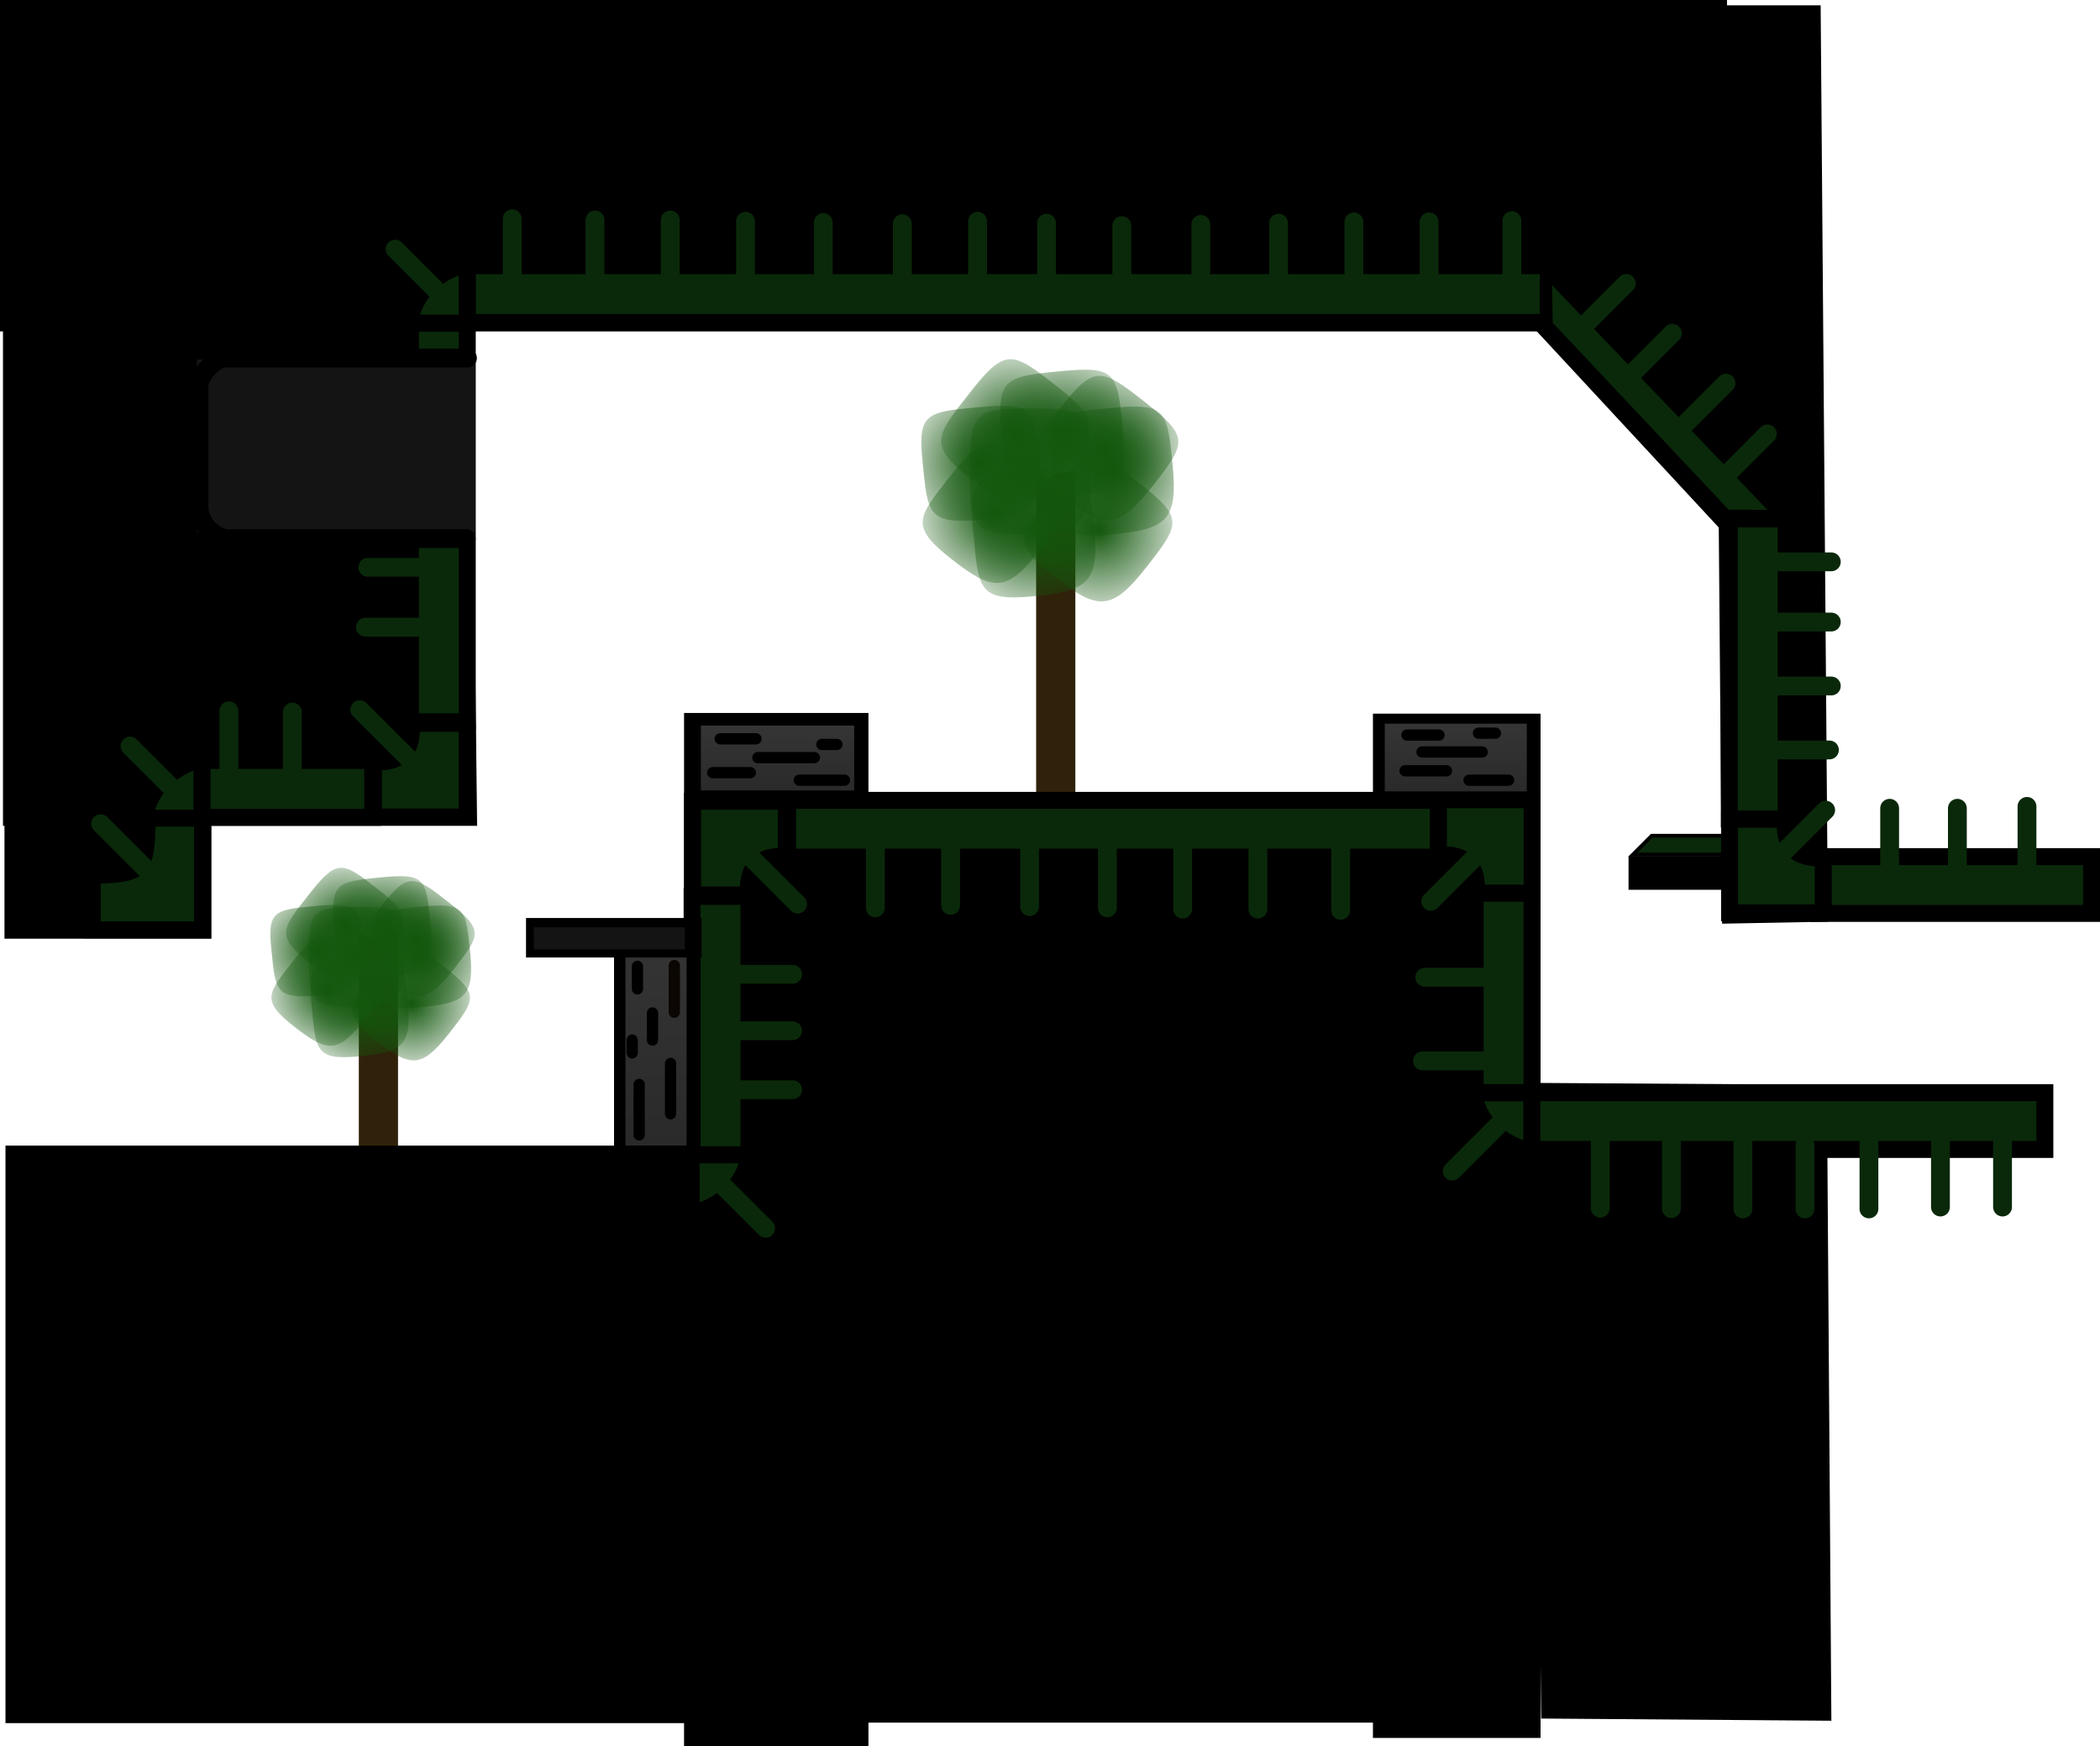 <svg version="1.1" xmlns="http://www.w3.org/2000/svg" xmlns:xlink="http://www.w3.org/1999/xlink" width="558.084" height="464.105" viewBox="0,0,558.084,464.105"><defs><radialGradient cx="83.471" cy="256.232" r="20.599" gradientUnits="userSpaceOnUse" id="color-1"><stop offset="0" stop-color="#13570d"/><stop offset="1" stop-color="#13570d" stop-opacity="0"/></radialGradient><radialGradient cx="80.722" cy="245.274" r="20.586" gradientUnits="userSpaceOnUse" id="color-2"><stop offset="0" stop-color="#13570d"/><stop offset="1" stop-color="#13570d" stop-opacity="0"/></radialGradient><radialGradient cx="91.117" cy="246.96" r="21.409" gradientUnits="userSpaceOnUse" id="color-3"><stop offset="0" stop-color="#13570d"/><stop offset="1" stop-color="#13570d" stop-opacity="0"/></radialGradient><radialGradient cx="105.546" cy="259.559" r="21.409" gradientUnits="userSpaceOnUse" id="color-4"><stop offset="0" stop-color="#13570d"/><stop offset="1" stop-color="#13570d" stop-opacity="0"/></radialGradient><radialGradient cx="106.802" cy="242.478" r="21.409" gradientUnits="userSpaceOnUse" id="color-5"><stop offset="0" stop-color="#13570d"/><stop offset="1" stop-color="#13570d" stop-opacity="0"/></radialGradient><radialGradient cx="87.962" cy="238.962" r="21.409" gradientUnits="userSpaceOnUse" id="color-6"><stop offset="0" stop-color="#13570d"/><stop offset="1" stop-color="#13570d" stop-opacity="0"/></radialGradient><radialGradient cx="97.916" cy="239.116" r="21.409" gradientUnits="userSpaceOnUse" id="color-7"><stop offset="0" stop-color="#13570d"/><stop offset="1" stop-color="#13570d" stop-opacity="0"/></radialGradient><radialGradient cx="91.888" cy="259.965" r="21.409" gradientUnits="userSpaceOnUse" id="color-8"><stop offset="0" stop-color="#13570d"/><stop offset="1" stop-color="#13570d" stop-opacity="0"/></radialGradient><radialGradient cx="108.466" cy="246.903" r="21.409" gradientUnits="userSpaceOnUse" id="color-9"><stop offset="0" stop-color="#13570d"/><stop offset="1" stop-color="#13570d" stop-opacity="0"/></radialGradient><linearGradient x1="170.59" y1="239.227" x2="170.59" y2="297.241" gradientUnits="userSpaceOnUse" id="color-10"><stop offset="0" stop-color="#353535"/><stop offset="1" stop-color="#2a2a2a"/></linearGradient><linearGradient x1="383.133" y1="185.109" x2="383.133" y2="203.109" gradientUnits="userSpaceOnUse" id="color-11"><stop offset="0" stop-color="#353535"/><stop offset="1" stop-color="#2a2a2a"/></linearGradient><linearGradient x1="202.883" y1="185.609" x2="202.883" y2="202.859" gradientUnits="userSpaceOnUse" id="color-12"><stop offset="0" stop-color="#353535"/><stop offset="1" stop-color="#2a2a2a"/></linearGradient><radialGradient cx="260.434" cy="129.494" r="25.911" gradientUnits="userSpaceOnUse" id="color-13"><stop offset="0" stop-color="#13570d"/><stop offset="1" stop-color="#13570d" stop-opacity="0"/></radialGradient><radialGradient cx="256.977" cy="115.711" r="25.894" gradientUnits="userSpaceOnUse" id="color-14"><stop offset="0" stop-color="#13570d"/><stop offset="1" stop-color="#13570d" stop-opacity="0"/></radialGradient><radialGradient cx="270.052" cy="117.832" r="26.929" gradientUnits="userSpaceOnUse" id="color-15"><stop offset="0" stop-color="#13570d"/><stop offset="1" stop-color="#13570d" stop-opacity="0"/></radialGradient><radialGradient cx="288.202" cy="133.679" r="26.929" gradientUnits="userSpaceOnUse" id="color-16"><stop offset="0" stop-color="#13570d"/><stop offset="1" stop-color="#13570d" stop-opacity="0"/></radialGradient><radialGradient cx="289.781" cy="112.194" r="26.929" gradientUnits="userSpaceOnUse" id="color-17"><stop offset="0" stop-color="#13570d"/><stop offset="1" stop-color="#13570d" stop-opacity="0"/></radialGradient><radialGradient cx="266.084" cy="107.77" r="26.929" gradientUnits="userSpaceOnUse" id="color-18"><stop offset="0" stop-color="#13570d"/><stop offset="1" stop-color="#13570d" stop-opacity="0"/></radialGradient><radialGradient cx="278.605" cy="107.964" r="26.929" gradientUnits="userSpaceOnUse" id="color-19"><stop offset="0" stop-color="#13570d"/><stop offset="1" stop-color="#13570d" stop-opacity="0"/></radialGradient><radialGradient cx="271.022" cy="134.189" r="26.929" gradientUnits="userSpaceOnUse" id="color-20"><stop offset="0" stop-color="#13570d"/><stop offset="1" stop-color="#13570d" stop-opacity="0"/></radialGradient><radialGradient cx="291.875" cy="117.759" r="26.929" gradientUnits="userSpaceOnUse" id="color-21"><stop offset="0" stop-color="#13570d"/><stop offset="1" stop-color="#13570d" stop-opacity="0"/></radialGradient></defs><g transform="translate(3.75,7.25)"><g data-paper-data="{&quot;isPaintingLayer&quot;:true}" fill-rule="nonzero" stroke-linejoin="miter" stroke-miterlimit="10" stroke-dasharray="" stroke-dashoffset="0" style="mix-blend-mode: normal"><path d="M91.609,335.289v-94.861c0,0 2.752,2.512 3.67,1.42c1.909,-2.272 6.747,-1.42 6.747,-1.42v94.861z" fill="#30220a" stroke="none" stroke-width="0" stroke-linecap="butt"/><g stroke="none" stroke-width="0" stroke-linecap="butt"><path d="M74.451,247.819c7.031,-8.944 8.431,-8.125 17.374,-1.093c8.944,7.031 8.339,8.159 1.307,17.102c-7.031,8.944 -9.831,8.786 -18.775,1.754c-8.944,-7.031 -6.939,-8.819 0.093,-17.763z" fill="url(#color-1)"/><path d="M68.389,245.406c-1.088,-10.49 0.489,-10.836 11.814,-11.845c11.325,-1.008 11.665,0.134 12.754,10.624c1.088,10.49 -1.046,12.175 -12.37,13.183c-11.325,1.008 -11.109,-1.472 -12.197,-11.962z" fill="url(#color-2)"/><path d="M78.343,245.881c0,-11.824 1.669,-12.054 13.493,-12.054c11.824,0 12.054,1.309 12.054,13.133c0,11.824 -2.389,13.493 -14.213,13.493c-11.824,0 -11.334,-2.749 -11.334,-14.573z" fill="url(#color-3)"/><path d="M96.171,250.816c7.308,-9.295 8.762,-8.444 18.057,-1.136c9.295,7.308 8.667,8.479 1.359,17.774c-7.308,9.295 -10.217,9.131 -19.513,1.823c-9.295,-7.308 -7.211,-9.166 0.097,-18.461z" fill="url(#color-4)"/><path d="M97.427,233.735c7.308,-9.295 8.762,-8.444 18.057,-1.136c9.295,7.308 8.667,8.479 1.359,17.774c-7.308,9.295 -10.217,9.131 -19.513,1.823c-9.295,-7.308 -7.211,-9.166 0.097,-18.461z" fill="url(#color-5)"/><path d="M78.588,230.218c7.308,-9.295 8.762,-8.444 18.057,-1.136c9.295,7.308 8.667,8.479 1.359,17.774c-7.308,9.295 -10.217,9.131 -19.513,1.823c-9.295,-7.308 -7.211,-9.166 0.097,-18.461z" fill="url(#color-6)"/><path d="M85.098,239.264c-1.131,-11.77 0.508,-12.158 12.278,-13.289c11.77,-1.131 12.124,0.15 13.255,11.92c1.131,11.77 -1.087,13.66 -12.857,14.791c-11.77,1.131 -11.545,-1.652 -12.676,-13.421z" fill="url(#color-7)"/><path d="M79.07,260.113c-1.131,-11.77 0.508,-12.158 12.278,-13.289c11.77,-1.131 12.124,0.15 13.255,11.92c1.131,11.77 -1.087,13.66 -12.857,14.791c-11.77,1.131 -11.545,-1.652 -12.676,-13.421z" fill="url(#color-8)"/><path d="M95.648,247.051c-1.131,-11.77 0.508,-12.158 12.278,-13.289c11.77,-1.131 12.124,0.15 13.255,11.92c1.131,11.77 -1.087,13.66 -12.857,14.791c-11.77,1.131 -11.545,-1.652 -12.676,-13.421z" fill="url(#color-9)"/></g><path d="M271.609,213.289v-94.861c0,0 2.752,2.512 3.67,1.42c1.909,-2.272 6.747,-1.42 6.747,-1.42v94.861z" fill="#30220a" stroke="none" stroke-width="0" stroke-linecap="butt"/><path d="M403.992,280.595l77.764,0.5l1.188,169.041l-77.132,-0.581z" data-paper-data="{&quot;index&quot;:null}" fill="#000000" stroke="none" stroke-width="0" stroke-linecap="butt"/><path d="M452.593,-5.344h27.007l1.918,242.589l-27.116,0.519l-0.886,-104.998l-49.156,-53l48.873,0.01z" fill="#000000" stroke="#000000" stroke-width="1" stroke-linecap="butt"/><path d="M361.615,454.211v-271.266h43.544v271.266z" fill="#000000" stroke="#000000" stroke-width="1" stroke-linecap="butt"/><path d="M430.216,219.887l5,-5h19.625v5z" fill="#0a290a" stroke="#000000" stroke-width="1" stroke-linecap="butt"/><path d="M-3.25,80.337v-87.087h457.955v87.087z" fill="#000000" stroke="#000000" stroke-width="1" stroke-linecap="butt"/><path d="M429.541,228.762v-8h28v8z" fill="#000000" stroke="#000000" stroke-width="1" stroke-linecap="butt"/><path d="M222.541,215.762v-12h141v12z" fill="#000000" stroke="#000000" stroke-width="1" stroke-linecap="butt"/><path d="M178.541,456.355v-273.593h48v273.593z" fill="#000000" stroke="#000000" stroke-width="1" stroke-linecap="butt"/><path d="M-1.792,450.269v-152.507h184.333v152.507z" fill="#000000" stroke="#000000" stroke-width="1" stroke-linecap="butt"/><path d="M-2.459,211.762v-132h123.421l1.579,132z" fill="#000000" stroke="#000000" stroke-width="1" stroke-linecap="butt"/><path d="M159.937,299.762v-53h20v53z" fill="#000000" stroke="#000000" stroke-width="1" stroke-linecap="butt"/><path d="M-2.063,241.762v-29.5h54v29.5z" fill="#000000" stroke="#000000" stroke-width="1" stroke-linecap="butt"/><path d="M221.635,450.141v-236.207h154v236.207z" fill="#000000" stroke="#000000" stroke-width="1" stroke-linecap="butt"/><path d="M479.668,235.546v-15.1h72.416v15.1z" fill="#0a290a" stroke="#000000" stroke-width="4.5" stroke-linecap="butt"/><path d="M403.268,298.289v-15.1h136.416v15.1z" fill="#0a290a" stroke="#000000" stroke-width="4.5" stroke-linecap="butt"/><path d="M205.568,220.589v-15.1h173.016v15.1z" fill="#0a290a" stroke="#000000" stroke-width="4.5" stroke-linecap="butt"/><path d="M389.032,230.222c-0.863,-0.008 0.449,-4.98 -2.519,-8c-2.969,-3.02 -8,-1.935 -8,-2.7c0,-4.427 0,-14.2 0,-14.2h24.9v24.9c0,0 -11.342,0.027 -14.381,0z" data-paper-data="{&quot;index&quot;:null}" fill="#0a290a" stroke="#000000" stroke-width="4.5" stroke-linecap="butt"/><path d="M180.313,230.622v-24.9h24.9c0,0 0,9.773 0,14.2c0,0.765 -5.031,-0.32 -8,2.7c-2.969,3.02 -1.657,7.992 -2.519,8c-3.038,0.027 -14.381,0 -14.381,0z" data-paper-data="{&quot;index&quot;:null}" fill="#0a290a" stroke="#000000" stroke-width="4.5" stroke-linecap="butt"/><path d="M470.266,210.489c0.863,0.008 -0.449,4.98 2.519,8c2.969,3.02 8,1.935 8,2.7c0,4.427 0,14.2 0,14.2h-24.9v-24.9c0,0 11.342,-0.027 14.381,0z" data-paper-data="{&quot;index&quot;:null}" fill="#0a290a" stroke="#000000" stroke-width="4.5" stroke-linecap="butt"/><path d="M120.399,185.014v24.9h-24.9c0,0 0,-9.773 0,-14.2c0,-0.765 5.031,0.32 8,-2.7c2.969,-3.02 1.657,-7.992 2.519,-8c3.038,-0.027 14.381,0 14.381,0z" data-paper-data="{&quot;index&quot;:null}" fill="#0a290a" stroke="#000000" stroke-width="4.5" stroke-linecap="butt"/><path d="M50.066,210.014v29.9h-29.275c0,0 0,-9.773 0,-14.2c0,-0.765 9.406,0.32 12.375,-2.7c2.969,-3.02 1.657,-12.826 2.519,-12.833c3.038,-0.027 14.381,-0.167 14.381,-0.167z" data-paper-data="{&quot;index&quot;:null}" fill="#0a290a" stroke="#000000" stroke-width="4.5" stroke-linecap="butt"/><path d="M50.02,194.729v15.5h-15.5c0,0 0.816,-5.859 5.417,-10.333c4.783,-4.652 10.083,-5.167 10.083,-5.167z" data-paper-data="{&quot;index&quot;:null}" fill="#0a290a" stroke="#000000" stroke-width="4.5" stroke-linecap="butt"/><path d="M49.959,209.999v-15.1h45.341v15.1z" fill="#0a290a" stroke="#000000" stroke-width="4.5" stroke-linecap="butt"/><path d="M105.329,78.529h15.1v106.091h-15.1z" fill="#0a290a" stroke="#000000" stroke-width="4.5" stroke-linecap="butt"/><path d="M120.437,63.145v15.5h-15.5c0,0 0.816,-5.859 5.417,-10.333c4.783,-4.652 10.083,-5.167 10.083,-5.167z" data-paper-data="{&quot;index&quot;:null}" fill="#0a290a" stroke="#000000" stroke-width="4.5" stroke-linecap="butt"/><path d="M407.682,63.381v15.1h-287.205v-15.1z" fill="#0a290a" stroke="#000000" stroke-width="4.5" stroke-linecap="butt"/><path d="M455.826,130.663h15.1v79.791h-15.1z" fill="#0a290a" stroke="#000000" stroke-width="4.5" stroke-linecap="butt"/><path d="M408.901,78.555l-0.179,-10l57.223,59.702l-10.309,-0.031z" fill="#0a290a" stroke="none" stroke-width="0" stroke-linecap="butt"/><path d="M387.806,283.229h15.5v15.5c0,0 -5.859,-0.816 -10.333,-5.417c-4.652,-4.783 -5.167,-10.083 -5.167,-10.083z" data-paper-data="{&quot;index&quot;:null}" fill="#0a290a" stroke="#000000" stroke-width="4.5" stroke-linecap="butt"/><path d="M388.283,230.174h15.1v52.988h-15.1z" fill="#0a290a" stroke="#000000" stroke-width="4.5" stroke-linecap="butt"/><path d="M180.176,231.031h15.1v68.666h-15.1z" fill="#0a290a" stroke="#000000" stroke-width="4.5" stroke-linecap="butt"/><path d="M190.264,309.812c-4.475,4.601 -10.333,5.417 -10.333,5.417v-15.5h15.5c0,0 -0.514,5.3 -5.167,10.083z" data-paper-data="{&quot;index&quot;:null}" fill="#0a290a" stroke="#000000" stroke-width="4.5" stroke-linecap="butt"/><path d="M162.465,297.241v-58.013h16.25v58.013z" fill="url(#color-10)" stroke="none" stroke-width="0" stroke-linecap="butt"/><path d="M166.104,294.412v-13.4" fill="none" stroke="#000000" stroke-width="3" stroke-linecap="round"/><path d="M174.452,288.812v-13.4" fill="none" stroke="#000000" stroke-width="3" stroke-linecap="round"/><path d="M164.252,272.612v-3.4" fill="none" stroke="#000000" stroke-width="3" stroke-linecap="round"/><path d="M175.452,261.812v-12.4" fill="none" stroke="#0b0602" stroke-width="3" stroke-linecap="round"/><path d="M165.651,255.612v-6" fill="none" stroke="#000000" stroke-width="3" stroke-linecap="round"/><path d="M169.652,269.212v-7.2" fill="none" stroke="#000000" stroke-width="3" stroke-linecap="round"/><path d="M150.852,241.212h10" fill="none" stroke="#000000" stroke-width="3" stroke-linecap="round"/><path d="M364.258,203.109v-18h37.75v18z" fill="url(#color-11)" stroke="none" stroke-width="0" stroke-linecap="butt"/><path d="M182.508,202.859v-17.25h40.75v17.25z" fill="url(#color-12)" stroke="none" stroke-width="0" stroke-linecap="butt"/><path d="M187.66,189.134h9.5" fill="none" stroke="#000000" stroke-width="3" stroke-linecap="round"/><path d="M197.66,194.134h15" fill="none" stroke="#000000" stroke-width="3" stroke-linecap="round"/><path d="M214.66,190.634h4" fill="none" stroke="#000000" stroke-width="3" stroke-linecap="round"/><path d="M185.66,198.134h10" fill="none" stroke="#000000" stroke-width="3" stroke-linecap="round"/><path d="M220.66,200.134h-12" fill="none" stroke="#000000" stroke-width="3" stroke-linecap="round"/><path d="M380.66,197.634h-11" fill="none" stroke="#000000" stroke-width="3" stroke-linecap="round"/><path d="M374.16,192.634h16" fill="none" stroke="#000000" stroke-width="3" stroke-linecap="round"/><path d="M386.66,200.134h10.5" fill="none" stroke="#000000" stroke-width="3" stroke-linecap="round"/><path d="M393.66,187.634h-4.5" fill="none" stroke="#000000" stroke-width="3" stroke-linecap="round"/><path d="M378.66,188.134h-8.5" fill="none" stroke="#000000" stroke-width="3" stroke-linecap="round"/><path d="M481.431,208.092l-11.5,11.5" fill="none" stroke="#0a290a" stroke-width="5" stroke-linecap="round"/><path d="M465.931,108.092l-10.5,10.5" fill="none" stroke="#0a290a" stroke-width="5" stroke-linecap="round"/><path d="M454.931,94.592l-11.5,11.5" fill="none" stroke="#0a290a" stroke-width="5" stroke-linecap="round"/><path d="M429.931,92.092l10.75,-10.75" fill="none" stroke="#0a290a" stroke-width="5" stroke-linecap="round"/><path d="M417.931,78.592l10.5,-10.5" fill="none" stroke="#0a290a" stroke-width="5" stroke-linecap="round"/><path d="M466.931,142.092h16" fill="none" stroke="#0a290a" stroke-width="5" stroke-linecap="round"/><path d="M482.931,158.092h-16" fill="none" stroke="#0a290a" stroke-width="5" stroke-linecap="round"/><path d="M466.431,175.092h16.5" fill="none" stroke="#0a290a" stroke-width="5" stroke-linecap="round"/><path d="M467.431,192.092h15" fill="none" stroke="#0a290a" stroke-width="5" stroke-linecap="round"/><path d="M498.431,222.092v-14.5" fill="none" stroke="#0a290a" stroke-width="5" stroke-linecap="round"/><path d="M516.431,207.592v15.5" fill="none" stroke="#0a290a" stroke-width="5" stroke-linecap="round"/><path d="M534.931,207.092v19" fill="none" stroke="#0a290a" stroke-width="5" stroke-linecap="round"/><path d="M528.431,313.592v-17" fill="none" stroke="#0a290a" stroke-width="5" stroke-linecap="round"/><path d="M511.931,295.592v18" fill="none" stroke="#0a290a" stroke-width="5" stroke-linecap="round"/><path d="M492.931,292.592v21.5" fill="none" stroke="#0a290a" stroke-width="5" stroke-linecap="round"/><path d="M475.931,314.092v-17" fill="none" stroke="#0a290a" stroke-width="5" stroke-linecap="round"/><path d="M459.431,314.092v-18" fill="none" stroke="#0a290a" stroke-width="5" stroke-linecap="round"/><path d="M440.431,292.492v21.5" fill="none" stroke="#0a290a" stroke-width="5" stroke-linecap="round"/><path d="M421.531,292.392v21.5" fill="none" stroke="#0a290a" stroke-width="5" stroke-linecap="round"/><path d="M382.181,304.042l13.1,-13.1" fill="none" stroke="#0a290a" stroke-width="5" stroke-linecap="round"/><path d="M389.281,219.542l-12.8,12.8" fill="none" stroke="#0a290a" stroke-width="5" stroke-linecap="round"/><path d="M390.281,274.742h-16" fill="none" stroke="#0a290a" stroke-width="5" stroke-linecap="round"/><path d="M374.881,252.506h15.2" fill="none" stroke="#0a290a" stroke-width="5" stroke-linecap="round"/><path d="M352.544,216.731v18" fill="none" stroke="#0a290a" stroke-width="5" stroke-linecap="round"/><path d="M330.544,234.398v-17" fill="none" stroke="#0a290a" stroke-width="5" stroke-linecap="round"/><path d="M310.544,217.398v17" fill="none" stroke="#0a290a" stroke-width="5" stroke-linecap="round"/><path d="M290.544,234.065v-17" fill="none" stroke="#0a290a" stroke-width="5" stroke-linecap="round"/><path d="M269.877,233.731v-17" fill="none" stroke="#0a290a" stroke-width="5" stroke-linecap="round"/><path d="M248.877,233.398v-17" fill="none" stroke="#0a290a" stroke-width="5" stroke-linecap="round"/><path d="M228.877,217.065v17" fill="none" stroke="#0a290a" stroke-width="5" stroke-linecap="round"/><path d="M208.211,233.065l-13.333,-13.333" fill="none" stroke="#0a290a" stroke-width="5" stroke-linecap="round"/><path d="M206.877,251.731h-15.667" fill="none" stroke="#0a290a" stroke-width="5" stroke-linecap="round"/><path d="M206.877,266.731h-15" fill="none" stroke="#0a290a" stroke-width="5" stroke-linecap="round"/><path d="M206.877,282.398h-15.667" fill="none" stroke="#0a290a" stroke-width="5" stroke-linecap="round"/><path d="M187.877,307.398l11.833,11.833" fill="none" stroke="#0a290a" stroke-width="5" stroke-linecap="round"/><path d="M398.044,69.398v-18" data-paper-data="{&quot;index&quot;:null}" fill="none" stroke="#0a290a" stroke-width="5" stroke-linecap="round"/><path d="M376.044,51.731v17" data-paper-data="{&quot;index&quot;:null}" fill="none" stroke="#0a290a" stroke-width="5" stroke-linecap="round"/><path d="M356.044,51.731v17" data-paper-data="{&quot;index&quot;:null}" fill="none" stroke="#0a290a" stroke-width="5" stroke-linecap="round"/><path d="M336.044,52.065v17" data-paper-data="{&quot;index&quot;:null}" fill="none" stroke="#0a290a" stroke-width="5" stroke-linecap="round"/><path d="M315.377,52.398v17" data-paper-data="{&quot;index&quot;:null}" fill="none" stroke="#0a290a" stroke-width="5" stroke-linecap="round"/><path d="M294.377,52.731v17" data-paper-data="{&quot;index&quot;:null}" fill="none" stroke="#0a290a" stroke-width="5" stroke-linecap="round"/><path d="M274.377,69.065v-17" data-paper-data="{&quot;index&quot;:null}" fill="none" stroke="#0a290a" stroke-width="5" stroke-linecap="round"/><path d="M132.377,68.898v-18" data-paper-data="{&quot;index&quot;:null}" fill="none" stroke="#0a290a" stroke-width="5" stroke-linecap="round"/><path d="M154.377,68.231v-17" data-paper-data="{&quot;index&quot;:null}" fill="none" stroke="#0a290a" stroke-width="5" stroke-linecap="round"/><path d="M174.377,68.231v-17" data-paper-data="{&quot;index&quot;:null}" fill="none" stroke="#0a290a" stroke-width="5" stroke-linecap="round"/><path d="M194.377,51.565v17" data-paper-data="{&quot;index&quot;:null}" fill="none" stroke="#0a290a" stroke-width="5" stroke-linecap="round"/><path d="M215.044,68.898v-17" data-paper-data="{&quot;index&quot;:null}" fill="none" stroke="#0a290a" stroke-width="5" stroke-linecap="round"/><path d="M236.044,69.231v-17" data-paper-data="{&quot;index&quot;:null}" fill="none" stroke="#0a290a" stroke-width="5" stroke-linecap="round"/><path d="M256.044,51.565v17" data-paper-data="{&quot;index&quot;:null}" fill="none" stroke="#0a290a" stroke-width="5" stroke-linecap="round"/><path d="M113.003,70.717l-11.75,-11.75" fill="none" stroke="#0a290a" stroke-width="5" stroke-linecap="round"/><path d="M110.357,159.461h-17" fill="none" stroke="#0a290a" stroke-width="5" stroke-linecap="round"/><path d="M111.002,143.544h-17" fill="none" stroke="#0a290a" stroke-width="5" stroke-linecap="round"/><path d="M91.862,181.395l12.812,12.812" fill="none" stroke="#0a290a" stroke-width="5" stroke-linecap="round"/><path d="M73.946,182.02v17.5" fill="none" stroke="#0a290a" stroke-width="5" stroke-linecap="round"/><path d="M41.758,202.02l-10.938,-10.938" fill="none" stroke="#0a290a" stroke-width="5" stroke-linecap="round"/><path d="M57.071,181.707v16.562" fill="none" stroke="#0a290a" stroke-width="5" stroke-linecap="round"/><path d="M36.133,224.832l-13.125,-13.125" fill="none" stroke="#0a290a" stroke-width="5" stroke-linecap="round"/><path d="M136.541,246.762v-9.5h45.667v9.5z" fill="#000000" stroke="#000000" stroke-width="1" stroke-linecap="butt"/><path d="M138.128,245.111v-5.875h40.125v5.875z" fill="#141414" stroke="none" stroke-width="0" stroke-linecap="butt"/><g stroke="none" stroke-width="0" stroke-linecap="butt"><path d="M249.088,118.912c8.845,-11.25 10.605,-10.22 21.854,-1.375c11.25,8.845 10.489,10.262 1.644,21.512c-8.845,11.25 -12.366,11.051 -23.616,2.206c-11.25,-8.845 -8.728,-11.093 0.117,-22.343z" fill="url(#color-13)"/><path d="M241.463,115.876c-1.369,-13.195 0.615,-13.631 14.86,-14.899c14.245,-1.268 14.673,0.168 16.042,13.363c1.369,13.195 -1.316,15.314 -15.56,16.582c-14.245,1.268 -13.973,-1.852 -15.342,-15.047z" fill="url(#color-14)"/><path d="M253.985,116.474c0,-14.873 2.1,-15.162 16.972,-15.162c14.873,0 15.162,1.647 15.162,16.52c0,14.873 -3.005,16.972 -17.878,16.972c-14.873,0 -14.257,-3.457 -14.257,-18.33z" fill="url(#color-15)"/><path d="M276.41,122.681c9.192,-11.692 11.022,-10.622 22.713,-1.429c11.692,9.192 10.901,10.666 1.709,22.358c-9.192,11.692 -12.852,11.485 -24.544,2.293c-11.692,-9.192 -9.071,-11.53 0.121,-23.221z" fill="url(#color-16)"/><path d="M277.99,101.196c9.192,-11.692 11.022,-10.622 22.713,-1.429c11.692,9.192 10.901,10.666 1.709,22.358c-9.192,11.692 -12.852,11.485 -24.544,2.293c-11.692,-9.192 -9.071,-11.53 0.121,-23.221z" fill="url(#color-17)"/><path d="M254.292,96.772c9.192,-11.692 11.022,-10.622 22.713,-1.429c11.692,9.192 10.901,10.666 1.709,22.358c-9.192,11.692 -12.852,11.485 -24.544,2.293c-11.692,-9.192 -9.071,-11.53 0.121,-23.221z" fill="url(#color-18)"/><path d="M262.481,108.15c-1.423,-14.805 0.639,-15.293 15.444,-16.716c14.805,-1.423 15.25,0.189 16.673,14.993c1.423,14.805 -1.367,17.182 -16.172,18.605c-14.805,1.423 -14.522,-2.078 -15.945,-16.882z" fill="url(#color-19)"/><path d="M254.898,134.375c-1.423,-14.805 0.639,-15.293 15.444,-16.716c14.805,-1.423 15.25,0.189 16.673,14.993c1.423,14.805 -1.367,17.182 -16.172,18.605c-14.805,1.423 -14.522,-2.078 -15.945,-16.882z" fill="url(#color-20)"/><path d="M275.752,117.945c-1.423,-14.805 0.639,-15.293 15.444,-16.716c14.805,-1.423 15.25,0.189 16.673,14.993c1.423,14.805 -1.367,17.182 -16.172,18.605c-14.805,1.423 -14.522,-2.078 -15.945,-16.882z" fill="url(#color-21)"/></g><path d="M48.586,134.163v-45.833h74v45.833z" fill="#141414" stroke="#000000" stroke-width="0" stroke-linecap="butt"/><path d="M120.148,135.913c0,0 -53.837,0 -63.333,0c-1.348,0 -3.678,-0.98 -5.296,-2.673c-1.519,-1.589 -2.37,-3.845 -2.37,-5.327c0,-9.905 0,-26.895 0,-32.667c0,-2.762 4.08,-7.324 7,-7.324c9.94,0 64.333,0 64.333,0" fill="none" stroke="#000000" stroke-width="5" stroke-linecap="round"/></g></g></svg>
